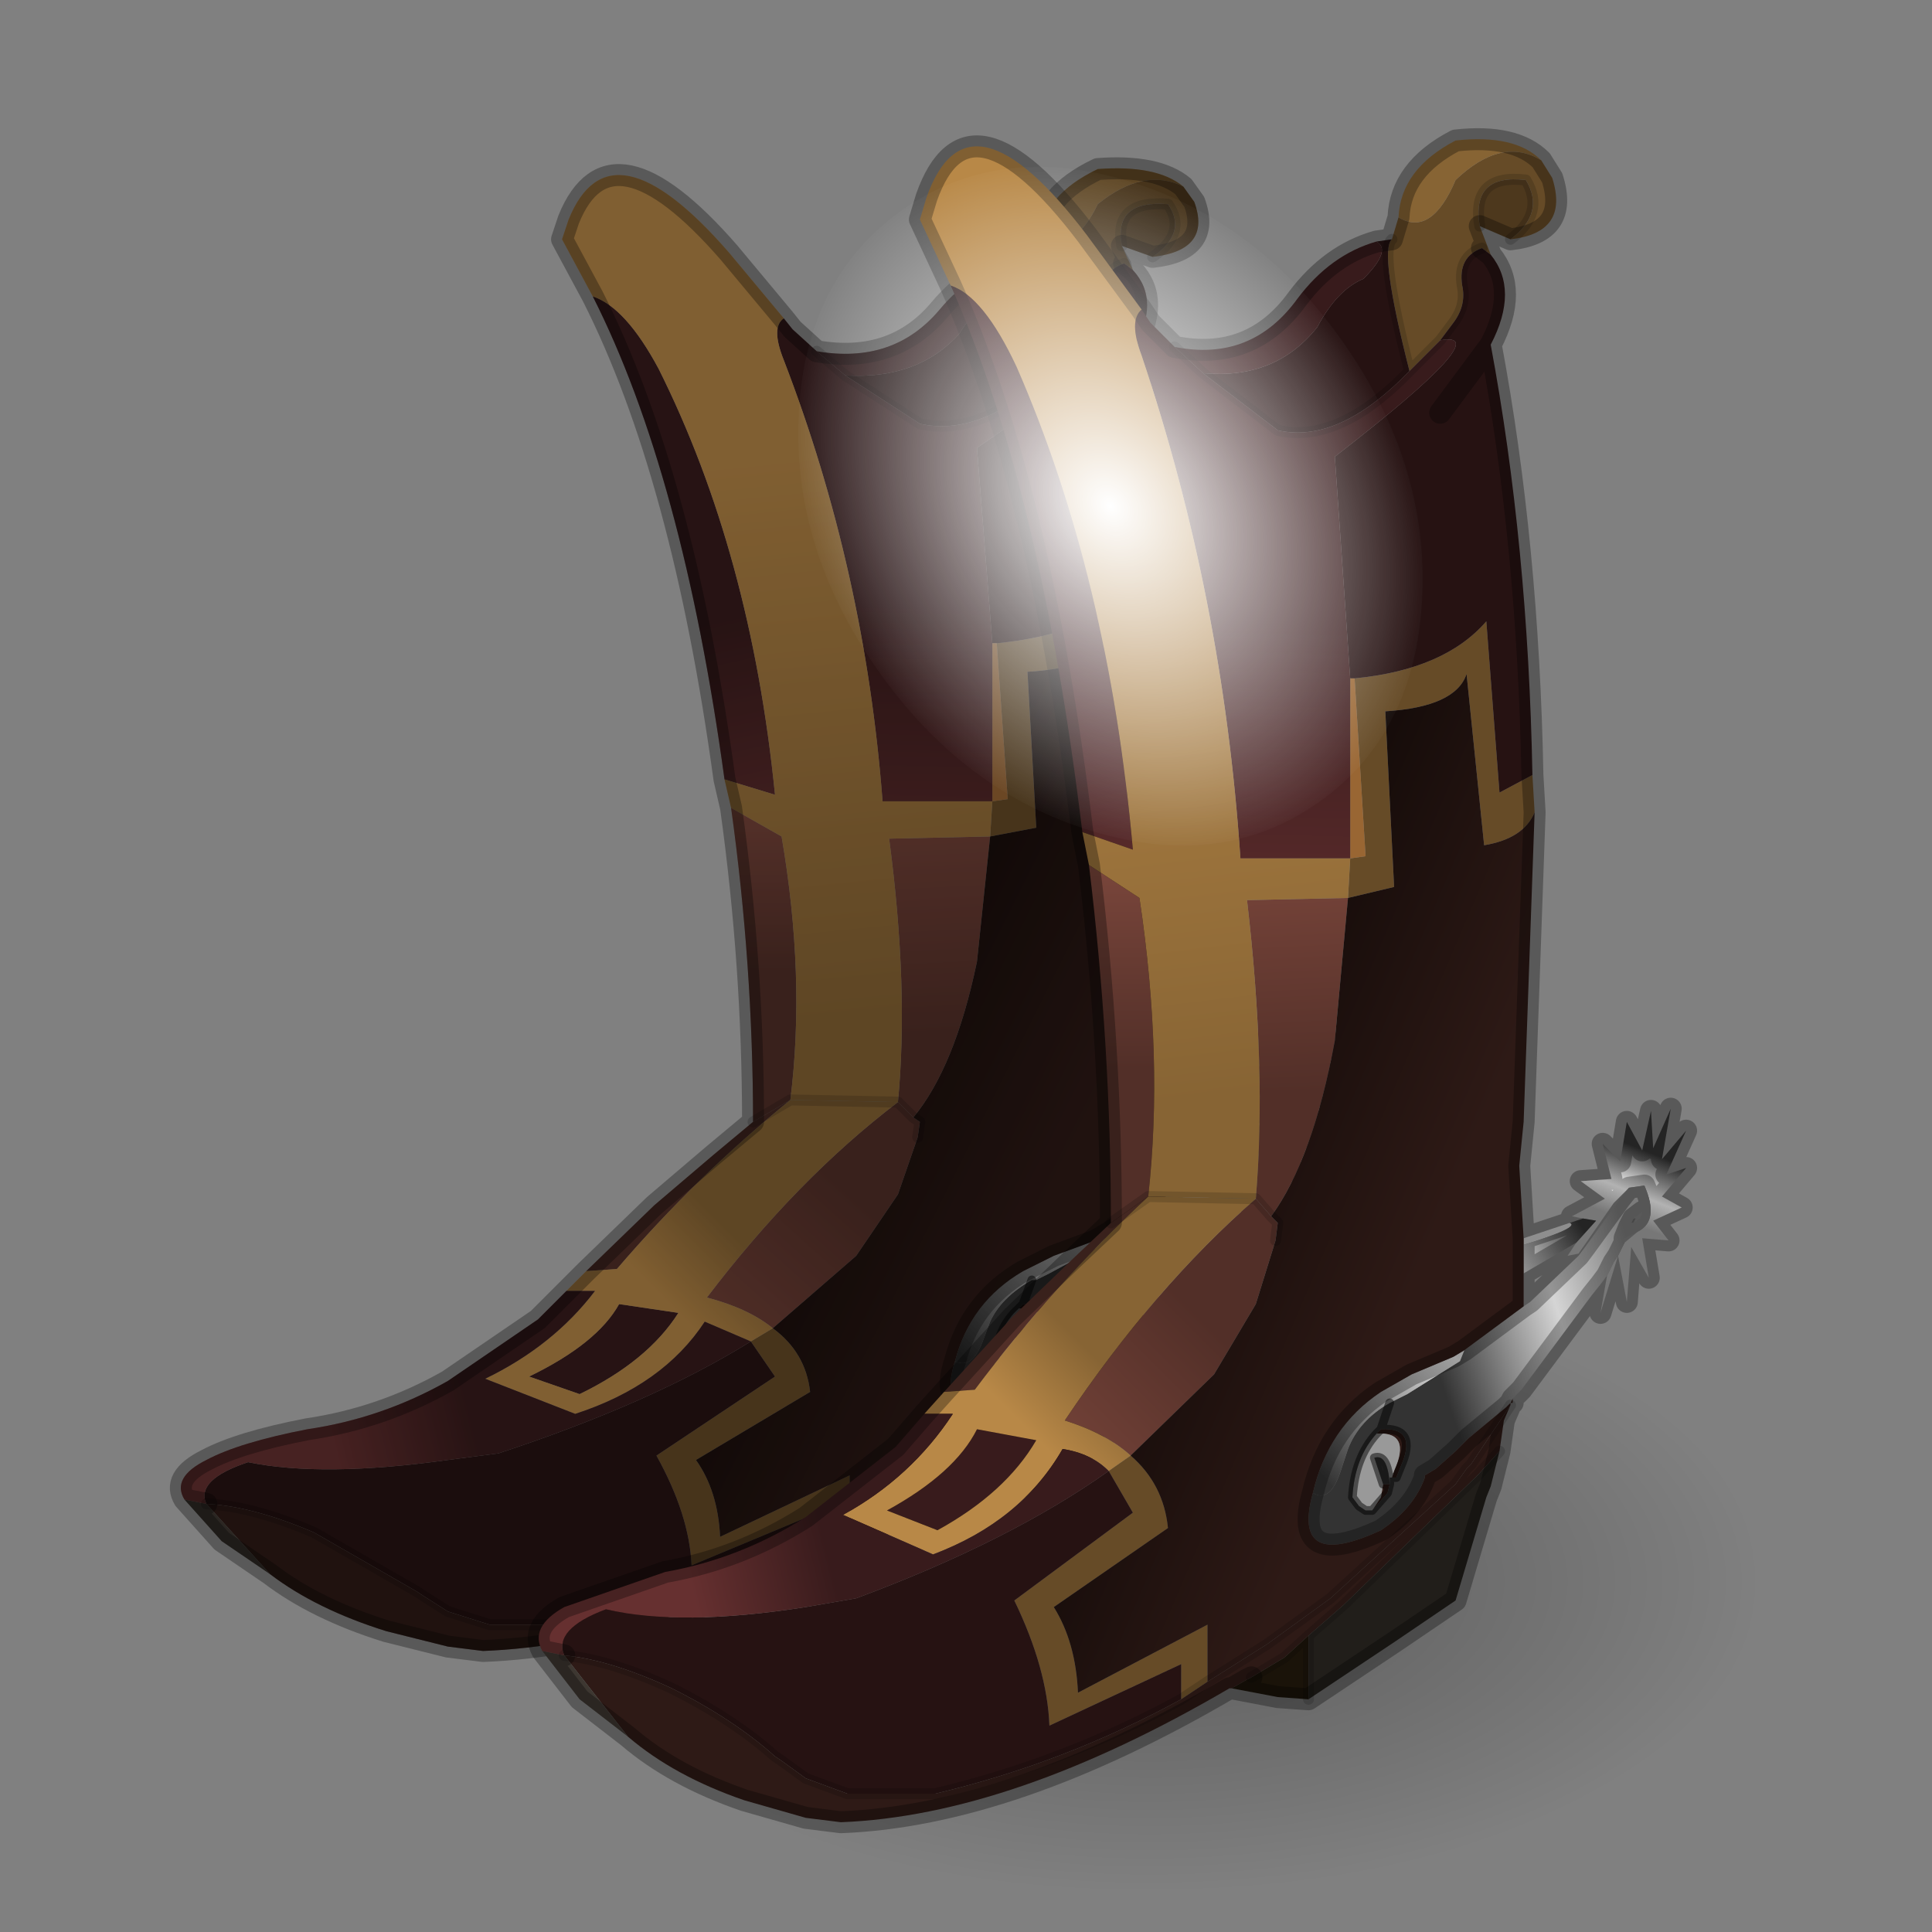 <?xml version="1.0" encoding="UTF-8" standalone="no"?>
<svg xmlns:xlink="http://www.w3.org/1999/xlink" height="440.0px" width="440.0px" xmlns="http://www.w3.org/2000/svg">
  <rect width="100%" height="100%" fill="#808080" stroke="none"/>
  <g transform="matrix(10.0, 0.0, 0.0, 10.0, 0.0, 0.0)">
    <use height="44.0" transform="matrix(1.0, 0.0, 0.0, 1.0, 0.0, 0.0)" width="44.0" xlink:href="#shape0"/>
    <use height="82.7" transform="matrix(0.332, -0.006, 0.01, 0.169, 12.1, 29.3)" width="82.7" xlink:href="#sprite0"/>
    <use height="38.85" transform="matrix(1.0, 0.0, 0.0, 1.0, 3.85, 2.9)" width="34.8" xlink:href="#shape2"/>
    <use height="34.8" transform="matrix(0.272, 0.388, 0.305, -0.214, 15.25, 8.5)" width="34.8" xlink:href="#sprite1"/>
  </g>
  <defs>
    <g id="shape0" transform="matrix(1.0, 0.0, 0.0, 1.0, 0.0, 0.0)">
      <path d="M44.0 44.0 L0.0 44.0 0.0 0.0 44.0 0.0 44.0 44.0" fill="#33cc33" fill-opacity="0.0" fill-rule="evenodd" stroke="none"/>
    </g>
    <g id="sprite0" transform="matrix(1.0, 0.0, 0.0, 1.0, 0.0, 0.0)">
      <use height="82.7" transform="matrix(1.0, 0.0, 0.0, 1.0, 0.0, 0.0)" width="82.7" xlink:href="#shape1"/>
    </g>
    <g id="shape1" transform="matrix(1.0, 0.0, 0.0, 1.0, 0.0, 0.0)">
      <path d="M70.6 12.1 Q82.7 24.2 82.7 41.35 82.7 58.5 70.6 70.6 58.5 82.7 41.35 82.7 24.2 82.7 12.1 70.6 0.0 58.5 0.0 41.35 0.0 24.2 12.1 12.1 24.2 0.0 41.35 0.0 58.5 0.0 70.6 12.1" fill="url(#gradient0)" fill-rule="evenodd" stroke="none"/>
    </g>
    <radialGradient cx="0" cy="0" gradientTransform="matrix(0.051, 0.0, 0.0, 0.051, 41.35, 41.35)" gradientUnits="userSpaceOnUse" id="gradient0" r="819.2" spreadMethod="pad">
      <stop offset="0.0" stop-color="#000000" stop-opacity="0.302"/>
      <stop offset="1.0" stop-color="#000000" stop-opacity="0.0"/>
    </radialGradient>
    <g id="shape2" transform="matrix(1.0, 0.0, 0.0, 1.0, -3.85, -2.9)">
      <path d="M29.05 25.5 L29.1 25.5 29.05 25.55 29.0 25.55 29.05 25.5" fill="#666666" fill-rule="evenodd" stroke="none"/>
      <path d="M23.95 8.5 Q23.25 6.05 23.55 5.85 L23.7 5.4 Q24.45 5.8 25.0 4.65 26.05 3.8 26.95 4.25 L27.2 4.6 Q27.6 5.7 26.25 5.85 27.05 5.3 26.6 4.65 25.35 4.55 25.55 5.6 L25.8 6.15 25.6 6.0 Q25.05 6.2 25.15 6.75 25.25 7.15 24.95 7.5 L24.65 7.85 23.95 8.5 M26.75 16.6 L26.8 17.35 25.65 18.0 25.25 14.55 Q25.0 15.2 23.4 15.3 L23.6 18.85 22.55 19.05 22.6 18.25 22.95 18.2 22.7 14.65 Q24.75 14.45 25.7 13.5 L26.0 16.95 Q26.55 16.95 26.75 16.6 M18.75 35.1 L18.75 34.4 15.75 35.65 Q15.7 34.5 14.95 33.15 L17.65 31.35 17.1 30.55 17.6 30.25 Q18.35 30.8 18.45 31.7 L15.85 33.25 Q16.35 33.95 16.4 35.0 L19.35 33.6 19.35 34.75 18.75 35.1" fill="#664b27" fill-rule="evenodd" stroke="none"/>
      <path d="M26.25 5.85 L25.55 5.6 Q25.35 4.55 26.6 4.65 27.05 5.3 26.25 5.85" fill="#4d381d" fill-rule="evenodd" stroke="none"/>
      <path d="M19.25 8.55 Q20.9 8.65 21.85 7.6 22.3 6.85 22.9 6.65 23.55 6.05 23.2 5.9 L23.55 5.85 Q23.25 6.05 23.95 8.5 L23.75 8.65 Q22.25 9.95 20.95 9.65 L19.25 8.55 M25.8 6.15 Q26.45 6.85 25.8 7.95 26.65 11.95 26.75 16.6 26.55 16.95 26.0 16.95 L25.7 13.5 Q24.75 14.45 22.7 14.65 L22.6 14.65 22.25 10.2 Q26.0 7.65 24.65 7.85 L24.95 7.5 Q25.25 7.15 25.15 6.75 25.05 6.2 25.6 6.0 L25.8 6.15 M24.65 9.3 L25.8 7.95 24.65 9.3 M4.7 34.25 Q4.45 33.7 5.65 33.3 7.35 33.65 10.2 33.25 L11.35 33.1 Q14.85 31.95 17.1 30.55 L17.65 31.35 14.95 33.15 Q15.7 34.5 15.75 35.65 L18.75 34.4 18.75 35.1 Q16.1 36.4 13.15 37.0 L11.15 37.0 10.2 36.7 9.65 36.35 9.5 36.25 7.15 34.9 Q5.75 34.3 4.7 34.25" fill="#261212" fill-rule="evenodd" stroke="none"/>
      <path d="M26.95 4.25 Q26.05 3.8 25.0 4.65 24.45 5.8 23.7 5.4 23.75 4.45 25.0 3.85 26.35 3.75 26.95 4.25" fill="#876434" fill-rule="evenodd" stroke="none"/>
      <path d="M23.2 5.9 Q23.55 6.05 22.9 6.65 22.3 6.85 21.85 7.6 20.9 8.65 19.25 8.55 L18.6 8.0 Q20.35 8.3 21.4 7.05 22.15 6.15 23.2 5.9 M13.2 31.75 L12.05 31.35 Q13.6 30.6 14.1 29.7 L15.45 29.9 Q14.75 31.0 13.2 31.75" fill="#381b1c" fill-rule="evenodd" stroke="none"/>
      <path d="M22.6 14.65 L22.7 14.65 22.95 18.2 22.6 18.25 22.6 14.65" fill="#996633" fill-rule="evenodd" stroke="none"/>
      <path d="M26.3 29.1 L26.3 29.15 26.25 29.15 26.3 29.1 26.25 29.15 26.3 29.1 M26.25 29.2 L26.1 29.55 26.0 30.15 25.5 30.65 22.45 33.2 21.65 33.85 21.1 34.3 20.35 34.7 20.25 34.7 19.9 34.9 19.85 34.9 Q14.9 37.45 11.0 37.6 L10.2 37.5 8.8 37.15 Q7.2 36.65 6.15 35.85 L4.7 34.25 Q5.75 34.3 7.15 34.9 L9.5 36.25 9.65 36.35 10.2 36.7 11.15 37.0 13.15 37.0 Q16.1 36.4 18.75 35.1 L19.35 34.75 20.7 34.0 22.15 33.1 25.0 30.8 25.25 30.5 25.35 30.4 26.25 29.2 M23.3 29.7 Q24.15 29.65 23.75 30.45 L23.65 30.65 23.55 30.65 23.6 30.55 Q24.0 29.75 23.2 29.8 L23.3 29.7 M23.5 30.8 L23.45 31.0 23.1 31.35 23.3 31.05 23.35 30.8 23.5 30.8" fill="#2e1a16" fill-rule="evenodd" stroke="none"/>
      <path d="M13.35 28.95 L14.9 27.45 16.25 26.3 17.15 25.55 18.0 25.05 Q15.85 26.8 14.05 28.9 L13.35 28.95" fill="#522f28" fill-rule="evenodd" stroke="none"/>
      <path d="M26.55 25.85 L27.6 25.55 26.55 26.0 26.55 25.85" fill="#cccccc" fill-rule="evenodd" stroke="none"/>
      <path d="M6.15 35.85 L5.05 35.1 4.2 34.15 4.7 34.25 6.15 35.85" fill="#3d3731" fill-rule="evenodd" stroke="none"/>
      <path d="M23.55 30.65 L23.5 30.65 23.5 30.8 Q23.45 30.2 23.15 30.25 L23.35 30.8 23.3 31.05 23.1 31.35 22.95 31.35 22.8 31.25 22.65 31.05 Q22.7 30.25 23.2 29.8 24.0 29.75 23.6 30.55 L23.55 30.65" fill="#999999" fill-rule="evenodd" stroke="none"/>
      <path d="M23.35 30.8 L23.15 30.25 Q23.45 30.2 23.5 30.8 L23.35 30.8" fill="#333333" fill-rule="evenodd" stroke="none"/>
      <path d="M26.0 30.15 L25.8 30.85 25.7 31.05 25.0 33.15 23.6 33.95 21.65 35.1 21.65 33.85 22.45 33.2 25.5 30.65 26.0 30.15" fill="#211e1a" fill-rule="evenodd" stroke="none"/>
      <path d="M21.65 35.1 L20.95 35.05 19.9 34.9 20.25 34.7 20.35 34.7 21.1 34.3 21.65 33.85 21.65 35.1" fill="#1a1309" fill-rule="evenodd" stroke="none"/>
      <path d="M27.9 25.5 L27.65 25.45 28.4 25.1 27.85 24.75 28.55 24.7 28.35 24.0 28.75 24.35 28.9 23.55 29.25 24.1 29.45 23.3 29.5 24.05 29.9 23.3 29.7 24.3 30.25 23.7 29.8 24.6 30.25 24.45 29.7 25.05 30.15 25.25 29.5 25.5 29.85 25.9 29.25 25.85 29.4 26.65 29.0 26.05 28.9 27.15 28.7 26.2 28.3 27.35 28.45 26.6 28.6 26.35 28.7 26.2 28.85 25.95 29.15 25.75 Q29.65 25.5 29.3 24.8 L28.95 24.85 28.6 25.15 27.8 26.2 27.55 26.2 27.75 25.95 28.2 25.5 27.9 25.5" fill="url(#gradient1)" fill-rule="evenodd" stroke="none"/>
      <path d="M28.45 26.6 L28.3 26.8 28.1 27.0 26.5 28.9 26.4 29.0 26.3 29.1 26.25 29.15 26.15 29.25 25.3 29.9 25.0 30.15 Q24.75 30.25 24.55 30.5 L24.3 30.65 23.3 31.75 Q21.25 32.55 21.75 31.0 22.15 31.2 22.4 30.5 L22.55 30.1 Q22.8 29.55 23.5 29.15 L23.6 29.15 23.9 29.0 25.1 28.35 25.2 28.1 26.55 27.25 26.7 27.15 27.8 26.2 27.95 26.05 28.75 25.1 28.95 24.85 29.3 24.8 Q29.65 25.5 29.15 25.75 L28.85 25.85 28.85 25.95 28.7 26.2 28.6 26.35 28.45 26.6 M23.3 29.7 L23.5 29.15 23.3 29.7 23.2 29.8 Q22.7 30.25 22.65 31.05 L22.8 31.25 22.95 31.35 23.1 31.35 23.45 31.0 23.5 30.8 23.5 30.65 23.55 30.65 23.65 30.65 23.75 30.45 Q24.15 29.65 23.3 29.7 M29.05 25.5 L29.0 25.55 29.05 25.55 29.2 25.5 29.25 25.35 Q29.15 25.3 29.05 25.5 M28.85 25.85 L28.95 25.65 29.0 25.55 28.95 25.65 28.85 25.85" fill="url(#gradient2)" fill-rule="evenodd" stroke="none"/>
      <path d="M25.2 28.1 L25.1 28.35 23.9 29.0 23.6 29.15 23.5 29.15 Q22.8 29.55 22.55 30.1 L22.4 30.5 Q22.15 31.2 21.75 31.0 22.1 29.65 23.3 28.95 L24.0 28.6 24.95 28.25 25.2 28.1" fill="url(#gradient3)" fill-rule="evenodd" stroke="none"/>
      <path d="M27.6 25.55 L27.9 25.5 28.2 25.5 27.75 25.95 26.55 26.6 26.55 26.0 27.6 25.55" fill="url(#gradient4)" fill-rule="evenodd" stroke="none"/>
      <path d="M20.45 25.1 Q20.7 22.5 20.25 19.1 L22.55 19.05 22.25 21.9 Q21.75 24.3 20.8 25.45 L20.45 25.1" fill="url(#gradient5)" fill-rule="evenodd" stroke="none"/>
      <path d="M17.15 25.55 Q17.15 22.0 16.65 18.4 L17.8 19.05 Q18.35 22.25 18.0 25.05 L17.15 25.55" fill="url(#gradient6)" fill-rule="evenodd" stroke="none"/>
      <path d="M20.9 25.9 L20.45 27.2 19.5 28.6 17.6 30.25 Q17.05 29.8 16.1 29.55 18.15 26.85 20.45 25.1 L20.8 25.45 20.95 25.55 20.9 25.9" fill="url(#gradient7)" fill-rule="evenodd" stroke="none"/>
      <path d="M26.8 17.35 L26.55 23.55 26.45 24.4 26.55 25.85 26.55 26.0 26.55 26.6 26.55 27.2 26.55 27.25 25.2 28.1 24.95 28.25 24.0 28.6 23.3 28.95 Q22.1 29.65 21.75 31.0 21.25 32.55 23.3 31.75 L24.3 30.65 24.55 30.5 Q24.75 30.25 25.0 30.15 L25.3 29.9 26.15 29.25 26.25 29.15 26.25 29.2 25.35 30.4 25.25 30.5 25.0 30.8 22.15 33.1 20.7 34.0 19.35 34.75 19.35 33.6 16.4 35.0 Q16.35 33.95 15.85 33.25 L18.45 31.7 Q18.35 30.8 17.6 30.25 L19.5 28.6 20.45 27.2 20.9 25.9 20.95 25.55 20.8 25.45 Q21.75 24.3 22.25 21.9 L22.55 19.05 23.6 18.85 23.4 15.3 Q25.0 15.2 25.25 14.55 L25.65 18.0 26.8 17.35" fill="url(#gradient8)" fill-rule="evenodd" stroke="none"/>
      <path d="M19.25 8.55 L20.95 9.65 Q22.25 9.95 23.75 8.65 L23.95 8.5 24.65 7.85 Q26.0 7.65 22.25 10.2 L22.6 14.65 22.6 18.25 20.1 18.25 Q19.7 13.0 17.85 8.2 17.55 7.45 17.85 7.25 L18.05 7.5 18.6 8.0 19.25 8.55" fill="url(#gradient9)" fill-rule="evenodd" stroke="none"/>
      <path d="M16.5 17.75 Q15.55 10.8 13.5 6.75 14.25 7.0 15.0 8.4 17.1 12.6 17.65 18.1 L16.5 17.75" fill="url(#gradient10)" fill-rule="evenodd" stroke="none"/>
      <path d="M16.65 18.4 L16.5 17.75 17.65 18.1 Q17.1 12.6 15.0 8.4 14.25 7.0 13.5 6.75 L12.8 5.45 12.95 5.0 Q13.9 2.65 16.6 5.75 L17.85 7.25 Q17.55 7.45 17.85 8.2 19.7 13.0 20.1 18.25 L22.6 18.25 22.55 19.05 20.25 19.1 Q20.7 22.5 20.45 25.1 L18.0 25.05 Q18.35 22.25 17.8 19.05 L16.65 18.4" fill="url(#gradient11)" fill-rule="evenodd" stroke="none"/>
      <path d="M12.9 29.4 L13.35 28.95 14.05 28.9 Q15.85 26.8 18.0 25.05 L20.45 25.1 Q18.15 26.85 16.1 29.55 17.05 29.8 17.6 30.25 L17.1 30.55 16.05 30.1 Q15.1 31.55 13.1 32.2 L11.05 31.4 Q12.6 30.65 13.55 29.4 L12.9 29.4 M13.2 31.75 Q14.75 31.0 15.45 29.9 L14.1 29.7 Q13.6 30.6 12.05 31.35 L13.2 31.75" fill="url(#gradient12)" fill-rule="evenodd" stroke="none"/>
      <path d="M4.2 34.15 Q3.9 33.65 4.7 33.25 5.45 32.85 7.0 32.55 8.7 32.3 10.2 31.45 L12.25 30.05 12.9 29.4 13.55 29.4 Q12.6 30.65 11.05 31.4 L13.1 32.2 Q15.1 31.55 16.05 30.1 L17.1 30.55 Q14.85 31.95 11.35 33.1 L10.2 33.25 Q7.35 33.65 5.65 33.3 4.45 33.7 4.7 34.25 L4.2 34.15" fill="url(#gradient13)" fill-rule="evenodd" stroke="none"/>
      <path d="M23.5 29.15 L23.3 29.7 Q24.15 29.65 23.75 30.45 L23.65 30.65 23.55 30.65 23.5 30.65 23.5 30.8 23.45 31.0 23.1 31.35 22.95 31.35 22.8 31.25 22.65 31.05 Q22.7 30.25 23.2 29.8 L23.3 29.7 M23.5 30.8 Q23.45 30.2 23.15 30.25 L23.35 30.8" fill="none" stroke="#000000" stroke-linecap="round" stroke-linejoin="round" stroke-opacity="0.502" stroke-width="0.2"/>
      <path d="M23.55 5.85 L23.2 5.9 Q22.15 6.15 21.4 7.05 20.35 8.3 18.6 8.0 M23.7 5.4 L23.55 5.85 M26.25 5.85 L25.55 5.6 25.8 6.15 Q26.45 6.85 25.8 7.95 26.65 11.95 26.75 16.6 L26.8 17.35 26.55 23.55 26.45 24.4 26.55 25.85 27.6 25.55 27.9 25.5 27.65 25.45 28.4 25.1 27.85 24.75 28.55 24.7 28.35 24.0 28.75 24.35 28.9 23.55 29.25 24.1 29.45 23.3 29.5 24.05 29.9 23.3 29.7 24.3 30.25 23.7 29.8 24.6 30.25 24.45 29.7 25.05 30.15 25.25 29.5 25.5 29.85 25.9 29.25 25.85 29.4 26.65 29.0 26.05 28.9 27.15 28.7 26.2 28.3 27.35 28.45 26.6 28.3 26.8 28.1 27.0 26.5 28.9 26.4 29.0 26.3 29.1 26.3 29.15 M26.25 29.15 L26.25 29.2 26.1 29.55 26.0 30.15 25.8 30.85 25.7 31.05 25.0 33.15 23.6 33.95 21.65 35.1 20.95 35.05 19.9 34.9 19.85 34.9 Q14.9 37.45 11.0 37.6 L10.2 37.5 8.8 37.15 Q7.2 36.65 6.15 35.85 L5.05 35.1 4.2 34.15 Q3.9 33.65 4.7 33.25 5.45 32.85 7.0 32.55 8.7 32.3 10.2 31.45 L12.25 30.05 12.9 29.4 13.35 28.95 14.9 27.45 16.25 26.3 17.15 25.55 Q17.15 22.0 16.65 18.4 L16.5 17.75 Q15.55 10.8 13.5 6.75 L12.8 5.45 12.95 5.0 Q13.9 2.65 16.6 5.75 L17.85 7.25 18.05 7.5 18.6 8.0 M26.25 5.85 Q27.6 5.7 27.2 4.6 L26.95 4.25 M23.7 5.4 Q23.75 4.45 25.0 3.85 26.35 3.75 26.95 4.25 M25.6 6.0 L25.8 6.15 M25.8 7.95 L24.65 9.3 M4.2 34.15 L4.7 34.25 M27.75 25.95 L28.2 25.5 27.9 25.5 M26.55 27.25 L26.7 27.15 27.8 26.2 27.95 26.05 28.75 25.1 28.95 24.85 M27.8 26.2 L27.55 26.2 27.75 25.95 26.55 26.6 26.55 27.2 26.55 27.25 25.2 28.1 24.95 28.25 24.0 28.6 23.3 28.95 Q22.1 29.65 21.75 31.0 M29.05 25.5 L29.0 25.55 29.05 25.55 29.2 25.5 29.25 25.35 Q29.15 25.3 29.05 25.5 M29.15 25.75 L28.85 25.85 28.85 25.95 28.7 26.2 28.6 26.35 28.45 26.6 M29.15 25.75 Q29.65 25.5 29.3 24.8 L28.95 24.85 M29.0 25.55 L28.95 25.65 28.85 25.85 M26.55 26.0 L26.55 26.6 M26.55 25.85 L26.55 26.0 M26.25 29.15 L26.3 29.1 26.25 29.15 26.15 29.25 25.3 29.9 25.0 30.15 Q24.75 30.25 24.55 30.5 L24.3 30.65 23.3 31.75 Q21.25 32.55 21.75 31.0 M19.9 34.9 L20.25 34.7 20.35 34.7" fill="none" stroke="#000000" stroke-linecap="round" stroke-linejoin="round" stroke-opacity="0.302" stroke-width="0.5"/>
      <path d="M19.25 8.55 L20.95 9.65 Q22.25 9.95 23.75 8.65 L23.95 8.5 Q23.25 6.05 23.55 5.85 M18.6 8.0 L19.25 8.55 M25.55 5.6 Q25.35 4.55 26.6 4.65 27.05 5.3 26.25 5.85 M24.65 7.85 L24.95 7.5 Q25.25 7.15 25.15 6.75 25.05 6.2 25.6 6.0 M23.95 8.5 L24.65 7.85 M18.0 25.05 L20.45 25.1 M4.7 34.25 Q5.75 34.3 7.15 34.9 L9.5 36.25 9.65 36.35 10.2 36.7 11.15 37.0 13.15 37.0 Q16.1 36.4 18.75 35.1 M21.65 33.85 L22.45 33.2 25.5 30.65 26.0 30.15 M19.35 34.75 L20.7 34.0 22.15 33.1 25.0 30.8 25.25 30.5 25.35 30.4 26.25 29.2 M20.9 25.9 L20.95 25.55 20.8 25.45 20.45 25.1 M19.35 34.75 L18.75 35.1 M18.0 25.05 L17.15 25.55 M20.35 34.7 L21.1 34.3 21.65 33.85 21.65 35.1" fill="none" stroke="#000000" stroke-linecap="round" stroke-linejoin="round" stroke-opacity="0.153" stroke-width="0.25"/>
      <path d="M16.6 5.75 L17.85 7.25 18.05 7.5 18.6 8.0 Q20.35 8.3 21.4 7.05 22.15 6.15 23.2 5.9 L23.55 5.85 23.7 5.4 Q23.75 4.45 25.0 3.85 26.35 3.75 26.95 4.25 L27.2 4.6 Q27.6 5.7 26.25 5.85 L25.55 5.6 25.75 5.95 25.8 6.15 Q26.45 6.85 25.8 7.95 26.65 11.95 26.75 16.6 L26.8 17.35 26.55 23.55 26.45 24.4 26.55 25.85 27.6 25.55 27.9 25.5 27.65 25.45 28.4 25.1 27.85 24.75 28.55 24.7 28.35 24.0 28.75 24.35 28.9 23.55 29.25 24.1 29.45 23.3 29.5 24.05 29.9 23.3 29.7 24.3 30.25 23.7 29.8 24.6 30.25 24.45 29.7 25.05 30.15 25.25 29.5 25.5 29.85 25.9 29.25 25.85 29.4 26.65 29.0 26.05 28.9 27.15 28.7 26.2 28.3 27.35 28.45 26.6 28.3 26.8 28.1 27.0 26.5 28.9 26.4 29.0 26.3 29.1 26.3 29.15 26.25 29.15 26.25 29.2 26.1 29.55 26.0 30.15 25.8 30.85 25.7 31.05 25.0 33.15 23.6 33.95 21.65 35.1 20.95 35.05 19.9 34.9 19.85 34.9 Q14.9 37.45 11.0 37.6 L10.2 37.5 8.8 37.15 Q7.2 36.65 6.15 35.85 L5.05 35.1 4.2 34.15 Q3.9 33.65 4.7 33.25 5.45 32.85 7.0 32.55 8.7 32.3 10.2 31.45 L12.25 30.05 12.9 29.4 13.35 28.95 14.9 27.45 16.25 26.3 17.15 25.55 Q17.15 22.0 16.65 18.4 L16.5 17.75 Q15.55 10.8 13.5 6.75 L12.8 5.45 12.95 5.0 Q13.9 2.65 16.6 5.75 M28.95 24.85 L28.6 25.15 27.9 26.1 27.95 26.05 28.75 25.1 28.95 24.85 M27.55 26.2 L27.75 25.95 26.55 26.6 26.55 27.2 26.55 27.25 26.7 27.15 27.8 26.2 27.55 26.2 M28.85 25.85 L28.85 25.95 29.15 25.75 28.85 25.85 M29.05 25.5 L29.1 25.5 29.05 25.55 29.2 25.5 29.25 25.35 Q29.15 25.3 29.05 25.5" fill="#000000" fill-opacity="0.302" fill-rule="evenodd" stroke="none"/>
      <path d="M37.2 27.75 L37.25 27.75 37.2 27.85 37.15 27.85 37.2 27.75" fill="#666666" fill-rule="evenodd" stroke="none"/>
      <path d="M31.7 5.45 L31.85 4.95 Q32.6 5.4 33.15 4.1 34.2 3.1 35.1 3.65 L35.35 4.05 Q35.75 5.3 34.4 5.45 35.2 4.85 34.75 4.1 33.5 3.95 33.7 5.15 L33.95 5.8 33.75 5.65 Q33.2 5.85 33.3 6.5 33.4 6.95 33.1 7.35 L32.8 7.75 32.1 8.45 Q31.4 5.7 31.7 5.45 M30.85 15.45 Q32.9 15.25 33.85 14.15 L34.15 18.05 34.9 17.65 34.95 18.5 Q34.7 19.1 33.8 19.25 L33.4 15.35 Q33.15 16.1 31.55 16.2 L31.75 20.2 30.7 20.45 30.75 19.55 31.1 19.5 30.85 15.45 M26.9 38.7 L26.9 37.9 23.9 39.3 Q23.85 38.0 23.1 36.45 L25.8 34.45 25.25 33.5 25.75 33.15 Q26.5 33.8 26.6 34.8 L24.0 36.6 Q24.5 37.4 24.55 38.55 L27.5 37.0 27.5 38.3 26.9 38.7" fill="#664b27" fill-rule="evenodd" stroke="none"/>
      <path d="M33.7 5.15 Q33.5 3.95 34.75 4.1 35.2 4.85 34.4 5.45 L33.7 5.15" fill="#4d381d" fill-rule="evenodd" stroke="none"/>
      <path d="M31.7 5.45 Q31.4 5.7 32.1 8.45 L31.9 8.65 Q30.4 10.1 29.1 9.8 L27.4 8.5 Q29.05 8.65 30.0 7.45 30.45 6.6 31.05 6.35 31.7 5.7 31.35 5.5 L31.7 5.45 M32.8 7.75 L33.1 7.35 Q33.4 6.95 33.3 6.5 33.2 5.85 33.75 5.65 L33.95 5.8 Q34.6 6.6 33.95 7.85 34.8 12.4 34.9 17.65 L34.15 18.05 33.85 14.15 Q32.9 15.25 30.85 15.45 L30.75 15.45 30.4 10.4 Q34.15 7.5 32.8 7.75 M32.8 9.4 L33.95 7.85 32.8 9.4 M12.85 37.7 Q12.6 37.1 13.8 36.65 15.5 37.05 18.35 36.6 L19.5 36.4 Q23.0 35.1 25.25 33.5 L25.8 34.45 23.1 36.45 Q23.85 38.0 23.9 39.3 L26.9 37.9 26.9 38.7 Q24.25 40.15 21.3 40.85 L19.3 40.85 18.35 40.5 17.8 40.1 17.65 40.0 Q16.7 39.15 15.3 38.45 13.9 37.8 12.85 37.7" fill="#261212" fill-rule="evenodd" stroke="none"/>
      <path d="M35.1 3.65 Q34.2 3.1 33.15 4.1 32.6 5.4 31.85 4.95 31.9 3.85 33.15 3.2 34.5 3.05 35.1 3.65" fill="#876434" fill-rule="evenodd" stroke="none"/>
      <path d="M31.35 5.5 Q31.7 5.7 31.05 6.35 30.45 6.6 30.0 7.45 29.05 8.65 27.4 8.5 L26.75 7.9 Q28.5 8.25 29.55 6.8 30.3 5.8 31.35 5.5 M21.35 34.85 L20.2 34.4 Q21.75 33.55 22.25 32.55 L23.6 32.8 Q22.9 34.0 21.35 34.85" fill="#381b1c" fill-rule="evenodd" stroke="none"/>
      <path d="M30.75 15.45 L30.85 15.45 31.1 19.5 30.75 19.55 30.75 15.45" fill="#996633" fill-rule="evenodd" stroke="none"/>
      <path d="M34.45 31.85 L34.45 31.95 34.4 31.95 34.45 31.85 34.4 31.95 34.45 31.85 M34.4 32.0 L34.25 32.35 34.15 33.05 33.65 33.6 30.6 36.55 29.8 37.25 29.25 37.75 28.5 38.2 28.4 38.25 28.05 38.45 28.0 38.45 Q23.05 41.35 19.15 41.5 L18.35 41.4 16.95 41.0 Q15.35 40.45 14.3 39.55 L12.85 37.7 Q13.9 37.8 15.3 38.45 16.7 39.15 17.65 40.0 L17.8 40.1 18.35 40.5 19.3 40.85 21.3 40.85 Q24.25 40.15 26.9 38.7 L27.5 38.3 28.85 37.45 30.3 36.4 33.15 33.8 33.4 33.45 33.5 33.35 34.4 32.0 M31.45 32.55 Q32.3 32.5 31.9 33.4 L31.8 33.65 31.7 33.65 31.75 33.5 Q32.15 32.6 31.35 32.65 L31.45 32.55 M31.65 33.8 L31.6 34.0 31.25 34.4 31.45 34.1 31.5 33.8 31.65 33.8" fill="#2e1a16" fill-rule="evenodd" stroke="none"/>
      <path d="M21.5 31.7 L23.05 30.0 24.4 28.7 25.3 27.85 26.15 27.25 Q24.0 29.25 22.2 31.65 L21.5 31.7" fill="#522f28" fill-rule="evenodd" stroke="none"/>
      <path d="M34.7 28.2 L35.75 27.85 Q36.0 27.95 34.7 28.35 L34.7 28.2" fill="#cccccc" fill-rule="evenodd" stroke="none"/>
      <path d="M14.3 39.55 L13.2 38.7 12.35 37.6 12.85 37.7 14.3 39.55" fill="#3d3731" fill-rule="evenodd" stroke="none"/>
      <path d="M31.7 33.65 L31.65 33.65 31.65 33.8 Q31.6 33.1 31.3 33.2 L31.5 33.8 31.45 34.1 31.25 34.4 31.1 34.4 30.95 34.3 30.8 34.1 Q30.85 33.2 31.35 32.65 32.15 32.6 31.75 33.5 L31.7 33.65" fill="#999999" fill-rule="evenodd" stroke="none"/>
      <path d="M31.5 33.8 L31.3 33.2 Q31.6 33.1 31.65 33.8 L31.5 33.8" fill="#333333" fill-rule="evenodd" stroke="none"/>
      <path d="M34.15 33.05 L33.95 33.85 33.85 34.1 33.15 36.45 31.75 37.4 29.8 38.7 29.8 37.25 30.6 36.55 33.65 33.6 34.15 33.05" fill="#211e1a" fill-rule="evenodd" stroke="none"/>
      <path d="M29.8 38.7 L29.1 38.65 28.05 38.45 28.4 38.25 28.5 38.2 29.25 37.75 29.8 37.25 29.8 38.7" fill="#1a1309" fill-rule="evenodd" stroke="none"/>
      <path d="M36.05 27.75 L35.8 27.7 36.55 27.3 36.0 26.9 36.7 26.85 36.5 26.05 36.9 26.45 37.05 25.55 37.4 26.2 37.6 25.3 37.65 26.15 38.05 25.25 37.85 26.4 38.4 25.75 37.95 26.75 38.4 26.6 37.85 27.25 38.3 27.5 37.65 27.8 38.0 28.25 37.4 28.2 37.55 29.1 37.15 28.4 37.05 29.65 36.85 28.6 36.45 29.9 36.6 29.05 36.75 28.75 36.85 28.6 37.0 28.3 37.3 28.05 Q37.8 27.8 37.45 27.0 L37.1 27.05 36.75 27.4 35.95 28.55 35.7 28.6 35.9 28.3 36.35 27.8 36.05 27.75" fill="url(#gradient14)" fill-rule="evenodd" stroke="none"/>
      <path d="M36.6 29.05 L36.45 29.25 36.25 29.5 34.65 31.65 34.55 31.75 34.45 31.85 34.4 31.95 34.3 32.05 33.45 32.75 33.15 33.05 32.7 33.45 32.45 33.6 32.45 33.65 Q32.2 34.35 31.45 34.85 29.4 35.8 29.9 34.0 30.3 34.25 30.55 33.45 L30.7 33.0 Q30.95 32.35 31.65 31.95 L31.75 31.9 32.05 31.75 33.25 31.0 33.35 30.75 34.7 29.75 34.85 29.65 35.95 28.6 36.1 28.4 36.9 27.3 37.1 27.05 37.45 27.0 Q37.8 27.8 37.3 28.05 L37.0 28.2 37.0 28.3 36.85 28.6 36.75 28.75 36.6 29.05 M31.45 32.55 L31.65 31.95 31.45 32.55 31.35 32.65 Q30.85 33.2 30.8 34.1 L30.95 34.3 31.1 34.4 31.25 34.4 31.6 34.0 31.65 33.8 31.65 33.65 31.7 33.65 31.8 33.65 31.9 33.4 Q32.3 32.5 31.45 32.55 M37.2 27.75 L37.15 27.85 37.2 27.85 37.35 27.75 37.4 27.6 37.2 27.75 M37.0 28.2 L37.1 27.95 37.15 27.85 37.1 27.95 37.0 28.2" fill="url(#gradient15)" fill-rule="evenodd" stroke="none"/>
      <path d="M33.35 30.75 L33.25 31.0 32.05 31.75 31.75 31.9 31.65 31.95 Q30.95 32.35 30.7 33.0 L30.55 33.45 Q30.3 34.25 29.9 34.0 30.25 32.5 31.45 31.7 L32.15 31.3 33.1 30.9 33.35 30.75" fill="url(#gradient16)" fill-rule="evenodd" stroke="none"/>
      <path d="M35.75 27.85 L36.05 27.75 36.35 27.8 35.9 28.3 34.7 29.0 34.7 28.35 Q36.0 27.95 35.75 27.85" fill="url(#gradient17)" fill-rule="evenodd" stroke="none"/>
      <path d="M28.6 27.3 Q28.85 24.35 28.4 20.5 L30.7 20.45 30.4 23.7 Q29.9 26.4 28.95 27.7 L28.6 27.3" fill="url(#gradient18)" fill-rule="evenodd" stroke="none"/>
      <path d="M24.8 19.7 L25.95 20.45 Q26.5 24.1 26.15 27.25 L25.3 27.85 Q25.3 23.8 24.8 19.7" fill="url(#gradient19)" fill-rule="evenodd" stroke="none"/>
      <path d="M28.95 27.7 L29.1 27.85 29.05 28.25 28.6 29.7 27.65 31.3 25.75 33.15 Q25.2 32.65 24.25 32.35 26.3 29.3 28.6 27.3 L28.95 27.7" fill="url(#gradient20)" fill-rule="evenodd" stroke="none"/>
      <path d="M30.7 20.45 L31.75 20.2 31.55 16.2 Q33.15 16.1 33.4 15.35 L33.8 19.25 Q34.7 19.1 34.95 18.5 L34.7 25.55 34.6 26.55 34.7 28.2 34.7 28.35 34.7 29.0 34.7 29.7 34.7 29.75 33.35 30.75 33.1 30.9 32.15 31.3 31.45 31.7 Q30.25 32.5 29.9 34.0 29.4 35.8 31.45 34.85 32.2 34.35 32.45 33.65 L32.45 33.6 32.7 33.45 33.15 33.05 33.45 32.75 34.3 32.05 34.4 31.95 34.4 32.0 33.5 33.35 33.4 33.45 33.15 33.8 30.3 36.4 28.85 37.45 27.5 38.3 27.5 37.0 24.55 38.55 Q24.5 37.4 24.0 36.6 L26.6 34.8 Q26.5 33.8 25.75 33.15 L27.65 31.3 28.6 29.7 29.05 28.25 29.1 27.85 28.95 27.7 Q29.9 26.4 30.4 23.7 L30.7 20.45" fill="url(#gradient21)" fill-rule="evenodd" stroke="none"/>
      <path d="M32.1 8.45 L32.8 7.75 Q34.15 7.5 30.4 10.4 L30.75 15.45 30.75 19.55 28.25 19.55 Q27.85 13.6 26.0 8.1 25.7 7.3 26.0 7.05 L26.2 7.35 26.75 7.9 27.4 8.5 29.1 9.8 Q30.4 10.1 31.9 8.65 L32.1 8.45" fill="url(#gradient22)" fill-rule="evenodd" stroke="none"/>
      <path d="M21.65 6.5 Q22.4 6.75 23.15 8.35 25.25 13.15 25.8 19.35 L24.65 18.95 Q23.7 11.1 21.65 6.5" fill="url(#gradient23)" fill-rule="evenodd" stroke="none"/>
      <path d="M21.65 6.5 L20.95 5.0 21.1 4.5 Q22.05 1.8 24.75 5.35 L26.0 7.05 Q25.7 7.3 26.0 8.1 27.85 13.6 28.25 19.55 L30.75 19.55 30.7 20.45 28.4 20.5 Q28.85 24.35 28.6 27.3 L26.15 27.25 Q26.5 24.1 25.95 20.45 L24.8 19.7 24.65 18.95 25.8 19.35 Q25.25 13.15 23.15 8.35 22.4 6.75 21.65 6.5" fill="url(#gradient24)" fill-rule="evenodd" stroke="none"/>
      <path d="M26.15 27.25 L28.6 27.3 Q26.3 29.3 24.25 32.35 25.2 32.65 25.75 33.15 L25.25 33.5 Q24.85 33.1 24.2 33.0 23.25 34.65 21.25 35.4 L19.2 34.5 Q20.75 33.65 21.7 32.2 L21.05 32.2 21.5 31.7 22.2 31.65 Q24.0 29.25 26.15 27.25 M21.35 34.85 Q22.9 34.0 23.6 32.8 L22.25 32.55 Q21.75 33.55 20.2 34.4 L21.35 34.85" fill="url(#gradient25)" fill-rule="evenodd" stroke="none"/>
      <path d="M12.35 37.6 Q12.05 37.05 12.85 36.6 L15.15 35.8 Q16.85 35.5 18.35 34.55 L20.4 32.95 21.05 32.2 21.7 32.2 Q20.75 33.65 19.2 34.5 L21.25 35.4 Q23.25 34.65 24.2 33.0 24.85 33.1 25.25 33.5 23.0 35.1 19.5 36.4 L18.35 36.6 Q15.5 37.05 13.8 36.65 12.6 37.1 12.85 37.7 L12.35 37.6" fill="url(#gradient26)" fill-rule="evenodd" stroke="none"/>
      <path d="M31.65 31.95 L31.45 32.55 Q32.3 32.5 31.9 33.4 L31.8 33.65 31.7 33.65 31.65 33.65 31.65 33.8 31.6 34.0 31.25 34.4 31.1 34.4 30.95 34.3 30.8 34.1 Q30.85 33.2 31.35 32.65 L31.45 32.55 M31.65 33.8 Q31.6 33.1 31.3 33.2 L31.5 33.8" fill="none" stroke="#000000" stroke-linecap="round" stroke-linejoin="round" stroke-opacity="0.502" stroke-width="0.2"/>
      <path d="M31.85 4.95 L31.7 5.45 31.35 5.5 M33.75 5.65 L33.95 5.8 33.7 5.15 M34.4 5.45 Q35.75 5.3 35.35 4.05 L35.1 3.65 M31.85 4.95 Q31.9 3.85 33.15 3.2 34.5 3.05 35.1 3.65 M34.4 5.45 L33.7 5.15 M34.9 17.65 Q34.8 12.4 33.95 7.85 L32.8 9.4 M33.95 5.8 Q34.6 6.6 33.95 7.85 M21.65 6.5 L20.95 5.0 21.1 4.5 Q22.05 1.8 24.75 5.35 L26.0 7.05 26.2 7.35 26.75 7.9 Q28.5 8.25 29.55 6.8 30.3 5.8 31.35 5.5 M21.65 6.5 Q23.7 11.1 24.65 18.95 L24.8 19.7 M34.95 18.5 L34.9 17.65 M34.95 18.5 L34.7 25.55 34.6 26.55 34.7 28.2 35.75 27.85 36.05 27.75 35.8 27.7 36.55 27.3 36.0 26.9 36.7 26.85 36.5 26.05 36.9 26.45 37.05 25.55 37.4 26.2 37.6 25.3 37.65 26.15 38.05 25.25 37.85 26.4 38.4 25.75 37.95 26.75 38.4 26.6 37.85 27.25 38.3 27.5 37.65 27.8 38.0 28.25 37.4 28.2 37.55 29.1 37.15 28.4 37.05 29.65 36.85 28.6 36.45 29.9 36.6 29.05 36.45 29.25 36.25 29.5 34.65 31.65 34.55 31.75 34.45 31.85 34.45 31.95 M34.4 31.95 L34.4 32.0 34.25 32.35 34.15 33.05 33.95 33.85 33.85 34.1 33.15 36.45 31.75 37.4 29.8 38.7 29.1 38.65 28.05 38.45 28.0 38.45 Q23.05 41.35 19.15 41.5 L18.35 41.4 16.95 41.0 Q15.35 40.45 14.3 39.55 L13.2 38.7 12.35 37.6 Q12.05 37.05 12.85 36.6 L15.15 35.8 Q16.85 35.5 18.35 34.55 L20.4 32.95 21.05 32.2 21.5 31.7 23.05 30.0 24.4 28.7 25.3 27.85 Q25.3 23.8 24.8 19.7 M12.35 37.6 L12.85 37.7 M35.9 28.3 L36.35 27.8 36.05 27.75 M34.7 29.75 L34.85 29.65 35.95 28.6 36.1 28.4 36.9 27.3 37.1 27.05 M35.95 28.55 L35.7 28.6 35.9 28.3 34.7 29.0 34.7 29.7 34.7 29.75 33.35 30.75 33.1 30.9 32.15 31.3 31.45 31.7 Q30.25 32.5 29.9 34.0 M37.2 27.75 L37.15 27.85 37.2 27.85 37.35 27.75 37.4 27.6 37.2 27.75 M37.3 28.05 L37.0 28.2 37.0 28.3 36.85 28.6 36.75 28.75 36.6 29.05 M37.3 28.05 Q37.8 27.8 37.45 27.0 L37.1 27.05 M37.15 27.85 L37.1 27.95 37.0 28.2 M34.7 28.35 L34.7 29.0 M34.7 28.2 L34.7 28.35 M34.4 31.95 L34.45 31.85 34.4 31.95 34.3 32.05 33.45 32.75 33.15 33.05 32.7 33.45 32.45 33.6 32.45 33.65 Q32.2 34.35 31.45 34.85 29.4 35.8 29.9 34.0 M28.05 38.45 L28.4 38.25 28.5 38.2" fill="none" stroke="#000000" stroke-linecap="round" stroke-linejoin="round" stroke-opacity="0.302" stroke-width="0.5"/>
      <path d="M31.7 5.45 Q31.4 5.7 32.1 8.45 L32.8 7.75 33.1 7.35 Q33.4 6.95 33.3 6.5 33.2 5.85 33.75 5.65 M33.7 5.15 Q33.5 3.95 34.75 4.1 35.2 4.85 34.4 5.45 M27.4 8.5 L29.1 9.8 Q30.4 10.1 31.9 8.65 L32.1 8.45 M26.75 7.9 L27.4 8.5 M26.15 27.25 L28.6 27.3 M12.85 37.7 Q13.9 37.8 15.3 38.45 16.7 39.15 17.65 40.0 L17.8 40.1 18.35 40.5 19.3 40.85 21.3 40.85 Q24.25 40.15 26.9 38.7 L27.5 38.3 28.85 37.45 30.3 36.4 33.15 33.8 33.4 33.45 33.5 33.35 34.4 32.0 M29.8 37.25 L30.6 36.55 33.65 33.6 34.15 33.05 M29.05 28.25 L29.1 27.85 28.95 27.7 28.6 27.3 M26.15 27.25 L25.3 27.85 M28.5 38.2 L29.25 37.75 29.8 37.25 29.8 38.7" fill="none" stroke="#000000" stroke-linecap="round" stroke-linejoin="round" stroke-opacity="0.153" stroke-width="0.25"/>
    </g>
    <linearGradient gradientTransform="matrix(-3.0E-4, 9.0E-4, -0.001, -3.0E-4, 29.4, 24.95)" gradientUnits="userSpaceOnUse" id="gradient1" spreadMethod="pad" x1="-819.2" x2="819.2">
      <stop offset="0.0" stop-color="#333333"/>
      <stop offset="0.584" stop-color="#ffffff"/>
      <stop offset="0.973" stop-color="#aaaaaa"/>
    </linearGradient>
    <linearGradient gradientTransform="matrix(0.003, -9.0E-4, 0.001, 0.003, 27.1, 27.95)" gradientUnits="userSpaceOnUse" id="gradient2" spreadMethod="pad" x1="-819.2" x2="819.2">
      <stop offset="0.0" stop-color="#333333"/>
      <stop offset="0.584" stop-color="#d5d5d5"/>
      <stop offset="0.973" stop-color="#7b7b7b"/>
    </linearGradient>
    <linearGradient gradientTransform="matrix(0.003, -0.003, 4.0E-4, 4.0E-4, 24.5, 28.55)" gradientUnits="userSpaceOnUse" id="gradient3" spreadMethod="pad" x1="-819.2" x2="819.2">
      <stop offset="0.0" stop-color="#333333"/>
      <stop offset="0.584" stop-color="#e6e6e6"/>
      <stop offset="0.973" stop-color="#7b7b7b"/>
    </linearGradient>
    <linearGradient gradientTransform="matrix(-9.0E-4, 4.0E-4, -2.0E-4, -2.0E-4, 27.15, 26.0)" gradientUnits="userSpaceOnUse" id="gradient4" spreadMethod="pad" x1="-819.2" x2="819.2">
      <stop offset="0.0" stop-color="#333333"/>
      <stop offset="0.973" stop-color="#cccccc"/>
    </linearGradient>
    <linearGradient gradientTransform="matrix(-4.0E-4, -0.006, 0.002, -1.0E-4, 21.25, 18.6)" gradientUnits="userSpaceOnUse" id="gradient5" spreadMethod="pad" x1="-819.2" x2="819.2">
      <stop offset="0.0" stop-color="#522f28"/>
      <stop offset="0.973" stop-color="#965649"/>
    </linearGradient>
    <linearGradient gradientTransform="matrix(-3.0E-4, -0.004, 8.0E-4, 0.0, 17.3, 18.85)" gradientUnits="userSpaceOnUse" id="gradient6" spreadMethod="pad" x1="-819.2" x2="819.2">
      <stop offset="0.0" stop-color="#522f28"/>
      <stop offset="0.973" stop-color="#965649"/>
    </linearGradient>
    <linearGradient gradientTransform="matrix(-0.004, 0.004, -0.001, -9.0E-4, 15.95, 30.35)" gradientUnits="userSpaceOnUse" id="gradient7" spreadMethod="pad" x1="-819.2" x2="819.2">
      <stop offset="0.0" stop-color="#522f28"/>
      <stop offset="0.973" stop-color="#965649"/>
    </linearGradient>
    <linearGradient gradientTransform="matrix(-0.005, -0.002, 0.006, -0.012, 20.3, 24.6)" gradientUnits="userSpaceOnUse" id="gradient8" spreadMethod="pad" x1="-819.2" x2="819.2">
      <stop offset="0.0" stop-color="#2e1a16"/>
      <stop offset="0.973" stop-color="#080403"/>
    </linearGradient>
    <linearGradient gradientTransform="matrix(-2.0E-4, 0.005, -0.004, -1.0E-4, 21.05, 17.9)" gradientUnits="userSpaceOnUse" id="gradient9" spreadMethod="pad" x1="-819.2" x2="819.2">
      <stop offset="0.0" stop-color="#381b1c"/>
      <stop offset="0.973" stop-color="#693232"/>
    </linearGradient>
    <linearGradient gradientTransform="matrix(0.001, 0.004, -9.0E-4, 2.0E-4, 17.2, 17.4)" gradientUnits="userSpaceOnUse" id="gradient10" spreadMethod="pad" x1="-819.2" x2="819.2">
      <stop offset="0.0" stop-color="#381b1c"/>
      <stop offset="0.973" stop-color="#693232"/>
    </linearGradient>
    <linearGradient gradientTransform="matrix(-0.001, -0.008, 0.005, -5.0E-4, 18.4, 16.6)" gradientUnits="userSpaceOnUse" id="gradient11" spreadMethod="pad" x1="-819.2" x2="819.2">
      <stop offset="0.0" stop-color="#876434"/>
      <stop offset="0.973" stop-color="#b88847"/>
    </linearGradient>
    <linearGradient gradientTransform="matrix(-0.001, 9.0E-4, -0.002, -0.002, 16.1, 29.1)" gradientUnits="userSpaceOnUse" id="gradient12" spreadMethod="pad" x1="-819.2" x2="819.2">
      <stop offset="0.0" stop-color="#876434"/>
      <stop offset="0.973" stop-color="#b88847"/>
    </linearGradient>
    <linearGradient gradientTransform="matrix(-0.002, 3.0E-4, -5.0E-4, -0.002, 8.9, 31.8)" gradientUnits="userSpaceOnUse" id="gradient13" spreadMethod="pad" x1="-819.2" x2="819.2">
      <stop offset="0.0" stop-color="#381b1c"/>
      <stop offset="0.973" stop-color="#663030"/>
    </linearGradient>
    <linearGradient gradientTransform="matrix(-3.0E-4, 0.001, -0.001, -4.0E-4, 37.55, 27.15)" gradientUnits="userSpaceOnUse" id="gradient14" spreadMethod="pad" x1="-819.2" x2="819.2">
      <stop offset="0.0" stop-color="#333333"/>
      <stop offset="0.584" stop-color="#ffffff"/>
      <stop offset="0.973" stop-color="#aaaaaa"/>
    </linearGradient>
    <linearGradient gradientTransform="matrix(0.003, -0.001, 0.001, 0.003, 35.25, 30.55)" gradientUnits="userSpaceOnUse" id="gradient15" spreadMethod="pad" x1="-819.2" x2="819.2">
      <stop offset="0.0" stop-color="#333333"/>
      <stop offset="0.584" stop-color="#d5d5d5"/>
      <stop offset="0.973" stop-color="#7b7b7b"/>
    </linearGradient>
    <linearGradient gradientTransform="matrix(0.003, -0.003, 4.0E-4, 4.0E-4, 32.65, 31.25)" gradientUnits="userSpaceOnUse" id="gradient16" spreadMethod="pad" x1="-819.2" x2="819.2">
      <stop offset="0.0" stop-color="#333333"/>
      <stop offset="0.584" stop-color="#e6e6e6"/>
      <stop offset="0.973" stop-color="#7b7b7b"/>
    </linearGradient>
    <linearGradient gradientTransform="matrix(-9.0E-4, 5.0E-4, -2.0E-4, -3.0E-4, 35.3, 28.35)" gradientUnits="userSpaceOnUse" id="gradient17" spreadMethod="pad" x1="-819.2" x2="819.2">
      <stop offset="0.0" stop-color="#333333"/>
      <stop offset="0.973" stop-color="#cccccc"/>
    </linearGradient>
    <linearGradient gradientTransform="matrix(-4.0E-4, -0.006, 0.002, -1.0E-4, 29.4, 19.95)" gradientUnits="userSpaceOnUse" id="gradient18" spreadMethod="pad" x1="-819.2" x2="819.2">
      <stop offset="0.0" stop-color="#522f28"/>
      <stop offset="0.973" stop-color="#965649"/>
    </linearGradient>
    <linearGradient gradientTransform="matrix(-3.0E-4, -0.005, 8.0E-4, 0.0, 25.45, 20.25)" gradientUnits="userSpaceOnUse" id="gradient19" spreadMethod="pad" x1="-819.2" x2="819.2">
      <stop offset="0.0" stop-color="#522f28"/>
      <stop offset="0.973" stop-color="#965649"/>
    </linearGradient>
    <linearGradient gradientTransform="matrix(-0.004, 0.004, -0.001, -0.001, 24.1, 33.3)" gradientUnits="userSpaceOnUse" id="gradient20" spreadMethod="pad" x1="-819.2" x2="819.2">
      <stop offset="0.0" stop-color="#522f28"/>
      <stop offset="0.973" stop-color="#965649"/>
    </linearGradient>
    <linearGradient gradientTransform="matrix(-0.005, -0.002, 0.006, -0.014, 28.45, 26.75)" gradientUnits="userSpaceOnUse" id="gradient21" spreadMethod="pad" x1="-819.2" x2="819.2">
      <stop offset="0.0" stop-color="#2e1a16"/>
      <stop offset="0.973" stop-color="#080403"/>
    </linearGradient>
    <linearGradient gradientTransform="matrix(-2.0E-4, 0.006, -0.004, -1.0E-4, 29.2, 19.15)" gradientUnits="userSpaceOnUse" id="gradient22" spreadMethod="pad" x1="-819.2" x2="819.2">
      <stop offset="0.0" stop-color="#381b1c"/>
      <stop offset="0.973" stop-color="#693232"/>
    </linearGradient>
    <linearGradient gradientTransform="matrix(0.001, 0.005, -9.0E-4, 2.0E-4, 25.35, 18.55)" gradientUnits="userSpaceOnUse" id="gradient23" spreadMethod="pad" x1="-819.2" x2="819.2">
      <stop offset="0.0" stop-color="#381b1c"/>
      <stop offset="0.973" stop-color="#693232"/>
    </linearGradient>
    <linearGradient gradientTransform="matrix(-0.001, -0.009, 0.005, -6.0E-4, 26.55, 17.65)" gradientUnits="userSpaceOnUse" id="gradient24" spreadMethod="pad" x1="-819.2" x2="819.2">
      <stop offset="0.0" stop-color="#876434"/>
      <stop offset="0.973" stop-color="#b88847"/>
    </linearGradient>
    <linearGradient gradientTransform="matrix(-0.001, 0.001, -0.002, -0.002, 24.25, 31.85)" gradientUnits="userSpaceOnUse" id="gradient25" spreadMethod="pad" x1="-819.2" x2="819.2">
      <stop offset="0.0" stop-color="#876434"/>
      <stop offset="0.973" stop-color="#b88847"/>
    </linearGradient>
    <linearGradient gradientTransform="matrix(-0.002, 3.0E-4, -5.0E-4, -0.002, 17.05, 34.95)" gradientUnits="userSpaceOnUse" id="gradient26" spreadMethod="pad" x1="-819.2" x2="819.2">
      <stop offset="0.0" stop-color="#381b1c"/>
      <stop offset="0.973" stop-color="#663030"/>
    </linearGradient>
    <g id="sprite1" transform="matrix(1.0, 0.0, 0.0, 1.0, 0.0, 0.0)">
      <use height="34.8" transform="matrix(1.0, 0.0, 0.0, 1.0, 0.0, 0.0)" width="34.8" xlink:href="#shape3"/>
    </g>
    <g id="shape3" transform="matrix(1.0, 0.0, 0.0, 1.0, 0.0, 0.0)">
      <path d="M17.4 34.8 Q10.2 34.8 5.1 29.7 0.0 24.6 0.0 17.4 0.0 10.2 5.1 5.1 10.2 0.0 17.4 0.0 24.6 0.0 29.7 5.1 34.8 10.2 34.8 17.4 34.8 24.6 29.7 29.7 24.6 34.8 17.4 34.8" fill="url(#gradient27)" fill-rule="evenodd" stroke="none"/>
    </g>
    <radialGradient cx="0" cy="0" gradientTransform="matrix(0.022, 0.0, 0.0, 0.022, 17.4, 17.4)" gradientUnits="userSpaceOnUse" id="gradient27" r="819.2" spreadMethod="pad">
      <stop offset="0.0" stop-color="#ffffff"/>
      <stop offset="0.988" stop-color="#ffffff" stop-opacity="0.0"/>
    </radialGradient>
  </defs>
</svg>
